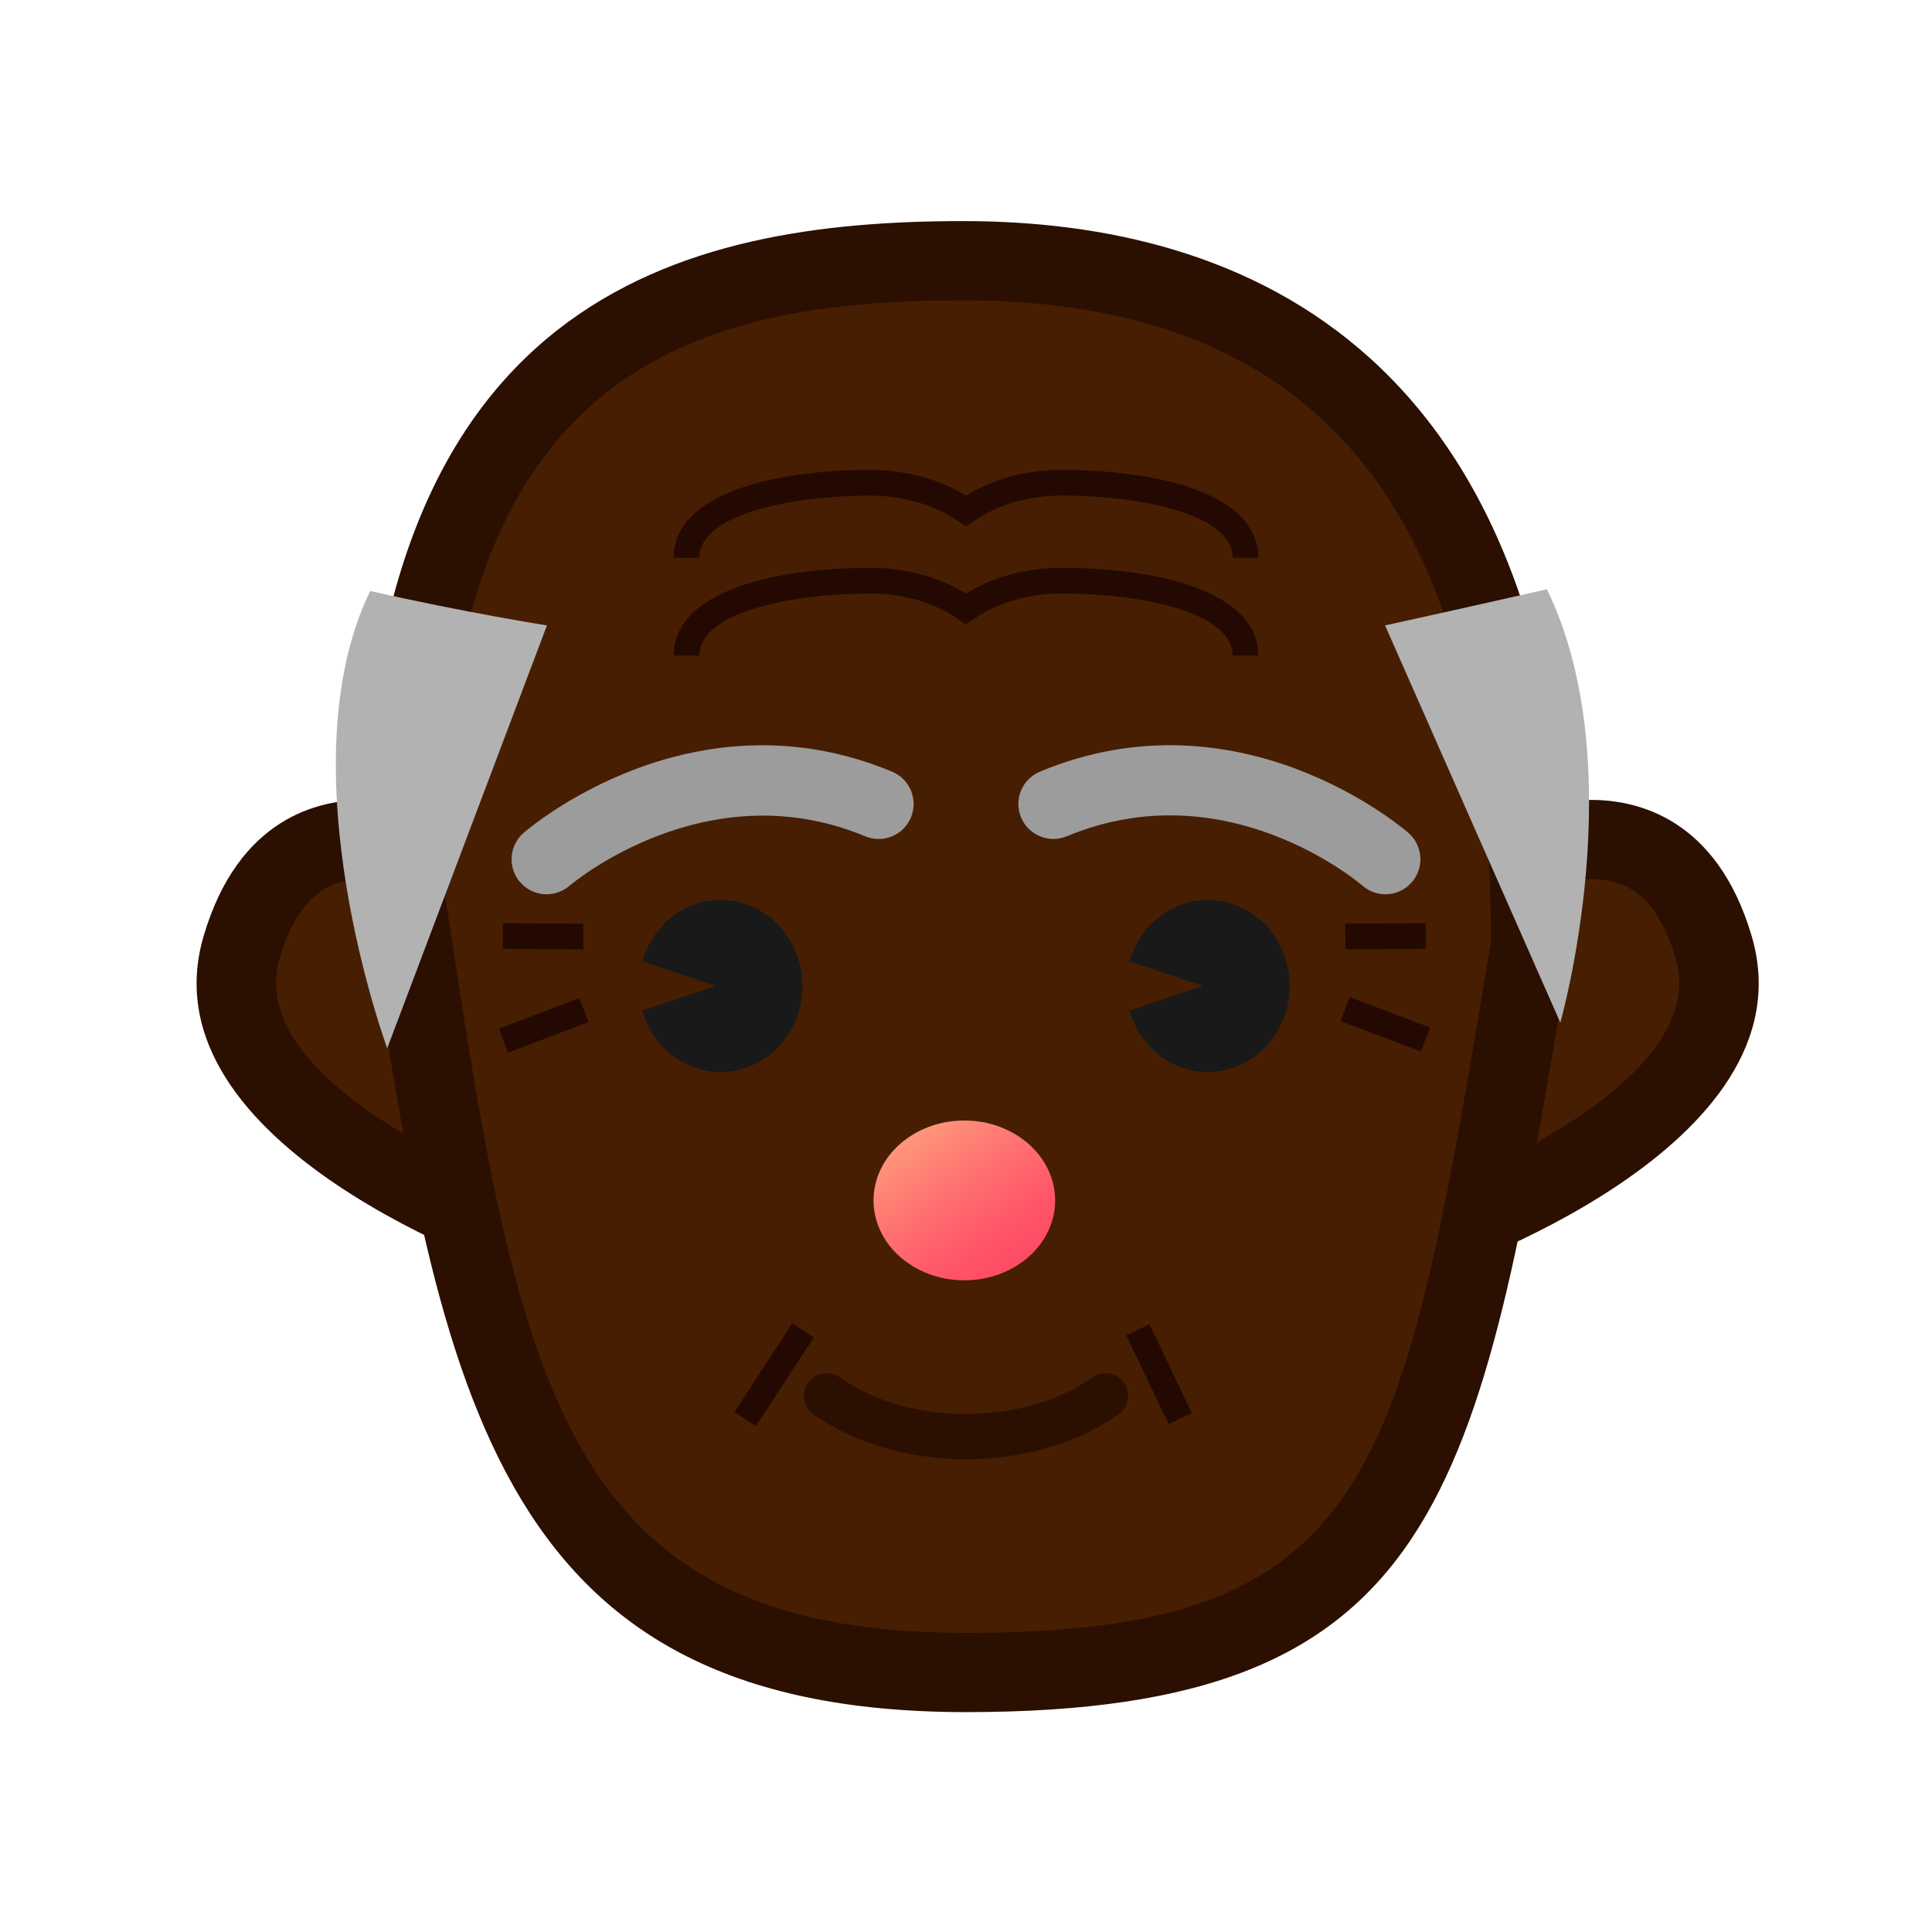 <?xml version="1.0" encoding="utf-8"?>
<!-- Generator: Adobe Illustrator 15.0.2, SVG Export Plug-In . SVG Version: 6.00 Build 0)  -->
<!DOCTYPE svg PUBLIC "-//W3C//DTD SVG 1.1//EN" "http://www.w3.org/Graphics/SVG/1.1/DTD/svg11.dtd">
<svg version="1.1" xmlns="http://www.w3.org/2000/svg" xmlns:xlink="http://www.w3.org/1999/xlink" x="0px" y="0px" width="64px"
	 height="64px" viewBox="0 0 64 64" style="enable-background:new 0 0 64 64;" xml:space="preserve">
<g id="レイヤー_1">
</g>
<g id="_x32_._x3000_Human_x2F_Living_Things">
	<g id="_x31_F474_older_x5F_man_x28_bk_x29_">
		<path style="fill:#471E02;" d="M49.618,28.669c0,0,5.409-3.179,7.147,2.702
			c1.738,5.881-9.916,9.744-9.916,9.744L49.618,28.669z"/>
		<path style="fill:#471E02;" d="M15.153,28.669c0,0-5.409-3.179-7.147,2.702
			c-1.739,5.881,9.916,9.744,9.916,9.744L15.153,28.669z"/>
		<path style="fill:#2B0F01;" d="M45.066,43.089l3.395-15.262l0.492-0.289
			c0.182-0.106,1.824-1.039,3.771-1.039c1.482,0,4.142,0.584,5.3,4.5
			c2.074,7.019-10.237,11.188-10.762,11.361L45.066,43.089z M50.762,29.57
			l-2.089,9.394c2.979-1.342,7.772-4.046,6.834-7.221
			c-0.693-2.348-1.92-2.619-2.782-2.619
			C51.959,29.124,51.223,29.374,50.762,29.57z"/>
		<path style="fill:#2B0F01;" d="M19.705,43.089l-2.196-0.729
			c-0.525-0.174-12.836-4.343-10.761-11.361c1.157-3.915,3.817-4.5,5.299-4.5
			c1.947,0,3.59,0.932,3.771,1.039l0.492,0.289L19.705,43.089z M12.047,29.124
			c-0.862,0-2.089,0.271-2.783,2.619c-0.938,3.175,3.855,5.879,6.835,7.221
			l-2.09-9.394C13.548,29.374,12.811,29.124,12.047,29.124z"/>
		<path style="fill:#471E02;" d="M50.703,31.31c-2.977,17.73-3.854,24.094-18.704,24.094
			c-14.833,0-16.163-9.604-18.702-26.571c0-16.46,7.851-20.197,18.614-20.197
			C42.674,8.636,50.703,14.345,50.703,31.31z"/>
		<path style="fill:#2B0F01;" d="M32,56.716c-15.856,0-17.483-10.87-19.945-27.324
			l-0.069-0.559c0-19.064,10.648-21.509,19.926-21.509
			c9.171,0,20.103,4.161,20.103,23.985l-0.018,0.217l-0.112,0.668
			C48.976,49.538,47.771,56.716,32,56.716z M14.609,28.736l0.04,0.268
			c2.5,16.704,3.754,25.089,17.351,25.089c13.552,0,14.42-5.177,17.297-22.331
			l0.095-0.56C49.363,16.9,43.645,9.948,31.912,9.948
			C22.942,9.948,14.642,12.227,14.609,28.736z"/>
		<linearGradient id="SVGID_1_" gradientUnits="userSpaceOnUse" x1="29.869" y1="36.832" x2="34.73" y2="43.695">
			<stop  offset="0" style="stop-color:#FFA67F"/>
			<stop  offset="0.097" style="stop-color:#FF967B"/>
			<stop  offset="0.366" style="stop-color:#FF7170"/>
			<stop  offset="0.614" style="stop-color:#FF5568"/>
			<stop  offset="0.834" style="stop-color:#FF4564"/>
			<stop  offset="1" style="stop-color:#FF3F62"/>
		</linearGradient>
		<ellipse style="fill:url(#SVGID_1_);" cx="31.945" cy="39.765" rx="3.008" ry="2.647"/>
		<g>
			<path style="fill:#9C9C9D;" d="M18.106,29.624c-0.325,0-0.647-0.136-0.876-0.4
				c-0.419-0.484-0.367-1.216,0.117-1.635c0.226-0.196,5.619-4.772,12.205-2.026
				c0.591,0.246,0.871,0.925,0.624,1.516c-0.246,0.591-0.925,0.872-1.516,0.624
				c-5.278-2.199-9.751,1.601-9.795,1.639C18.646,29.531,18.375,29.624,18.106,29.624z"
				/>
			<path style="fill:#9C9C9D;" d="M45.894,29.624c-0.268,0-0.537-0.092-0.756-0.281
				c-0.189-0.162-4.56-3.822-9.797-1.641c-0.589,0.246-1.27-0.032-1.517-0.624
				c-0.246-0.591,0.033-1.27,0.624-1.516c6.59-2.747,11.979,1.83,12.205,2.026
				c0.484,0.419,0.536,1.151,0.117,1.635C46.541,29.488,46.219,29.624,45.894,29.624z
				"/>
		</g>
		<g>
			<path style="fill:#191919;" d="M23.866,29.812c-1.228,0-2.253,0.861-2.589,2.036
				l2.434,0.813l-2.434,0.814c0.334,1.175,1.361,2.037,2.589,2.037
				c1.5,0,2.716-1.275,2.716-2.85C26.582,31.088,25.367,29.812,23.866,29.812z"/>
			<g>
				<path style="fill:#191919;" d="M40.008,29.812c-1.229,0-2.254,0.861-2.59,2.036
					l2.434,0.813l-2.434,0.814c0.334,1.175,1.361,2.037,2.59,2.037
					c1.5,0,2.715-1.275,2.715-2.85C42.723,31.088,41.508,29.812,40.008,29.812z"/>
			</g>
		</g>
		<path style="fill:#2B0F01;" d="M31.999,48.339c-1.9,0-3.694-0.529-5.053-1.49
			c-0.338-0.239-0.418-0.707-0.179-1.046c0.24-0.338,0.709-0.416,1.045-0.179
			c1.107,0.783,2.594,1.215,4.187,1.215c1.593,0,3.082-0.432,4.19-1.215
			c0.337-0.239,0.805-0.159,1.045,0.18c0.239,0.338,0.159,0.806-0.18,1.045
			C35.694,47.81,33.899,48.339,31.999,48.339z"/>
		<g>
			<path style="fill:#B2B2B3;" d="M12.263,19.577c-2.856,5.88,0.564,15.149,0.564,15.149
				l5.291-14.008C18.118,20.718,15.426,20.295,12.263,19.577z"/>
			<path style="fill:#B2B2B3;" d="M51.244,19.52C54.101,25.401,51.688,33.875,51.688,33.875
				l-5.806-13.158C45.882,20.717,48.081,20.238,51.244,19.52z"/>
		</g>
		<path style="fill:#230901;" d="M41.684,21.718h-0.85c0-1.414-2.941-2.058-5.675-2.058
			c-1.087,0-2.122,0.304-2.917,0.855L32,20.685l-0.242-0.168
			c-0.795-0.552-1.831-0.855-2.917-0.855c-2.733,0-5.674,0.644-5.674,2.057H22.316
			c0-2.144,3.371-2.908,6.525-2.908c1.151,0,2.261,0.3,3.159,0.849
			c0.897-0.55,2.007-0.85,3.159-0.85
			C38.313,18.81,41.684,19.574,41.684,21.718z"/>
		<path style="fill:#230901;" d="M41.684,18.475h-0.85c0-1.414-2.941-2.058-5.675-2.058
			c-1.087,0-2.123,0.304-2.917,0.855L32,17.441l-0.243-0.168
			c-0.794-0.551-1.83-0.854-2.917-0.854c-2.733,0-5.674,0.644-5.674,2.057H22.316
			c0-2.144,3.371-2.908,6.525-2.908c1.152,0,2.262,0.3,3.159,0.849
			c0.896-0.55,2.007-0.85,3.159-0.85
			C38.313,15.566,41.684,16.331,41.684,18.475z"/>
		<g>
			
				<rect x="16.666" y="30.585" transform="matrix(1 0.008 -0.008 1 0.239 -0.138)" style="fill:#230901;" width="2.667" height="0.851"/>
			
				<rect x="17.575" y="32.542" transform="matrix(0.354 0.935 -0.935 0.354 43.399 5.112)" style="fill:#230901;" width="0.85" height="2.851"/>
		</g>
		<g>
			
				<rect x="45.469" y="29.677" transform="matrix(0.007 1 -1 0.007 76.587 -15.096)" style="fill:#230901;" width="0.851" height="2.667"/>
			
				<rect x="44.469" y="33.544" transform="matrix(0.935 0.353 -0.353 0.935 14.97 -14.03)" style="fill:#230901;" width="2.851" height="0.85"/>
		</g>
		
			<rect x="25.199" y="43.776" transform="matrix(0.838 0.546 -0.546 0.838 29.028 -6.604)" style="fill:#230901;" width="0.851" height="3.509"/>
		
			<rect x="36.74" y="45.105" transform="matrix(0.431 0.902 -0.902 0.431 62.926 -8.711)" style="fill:#230901;" width="3.257" height="0.851"/>
	</g>
</g>
</svg>
